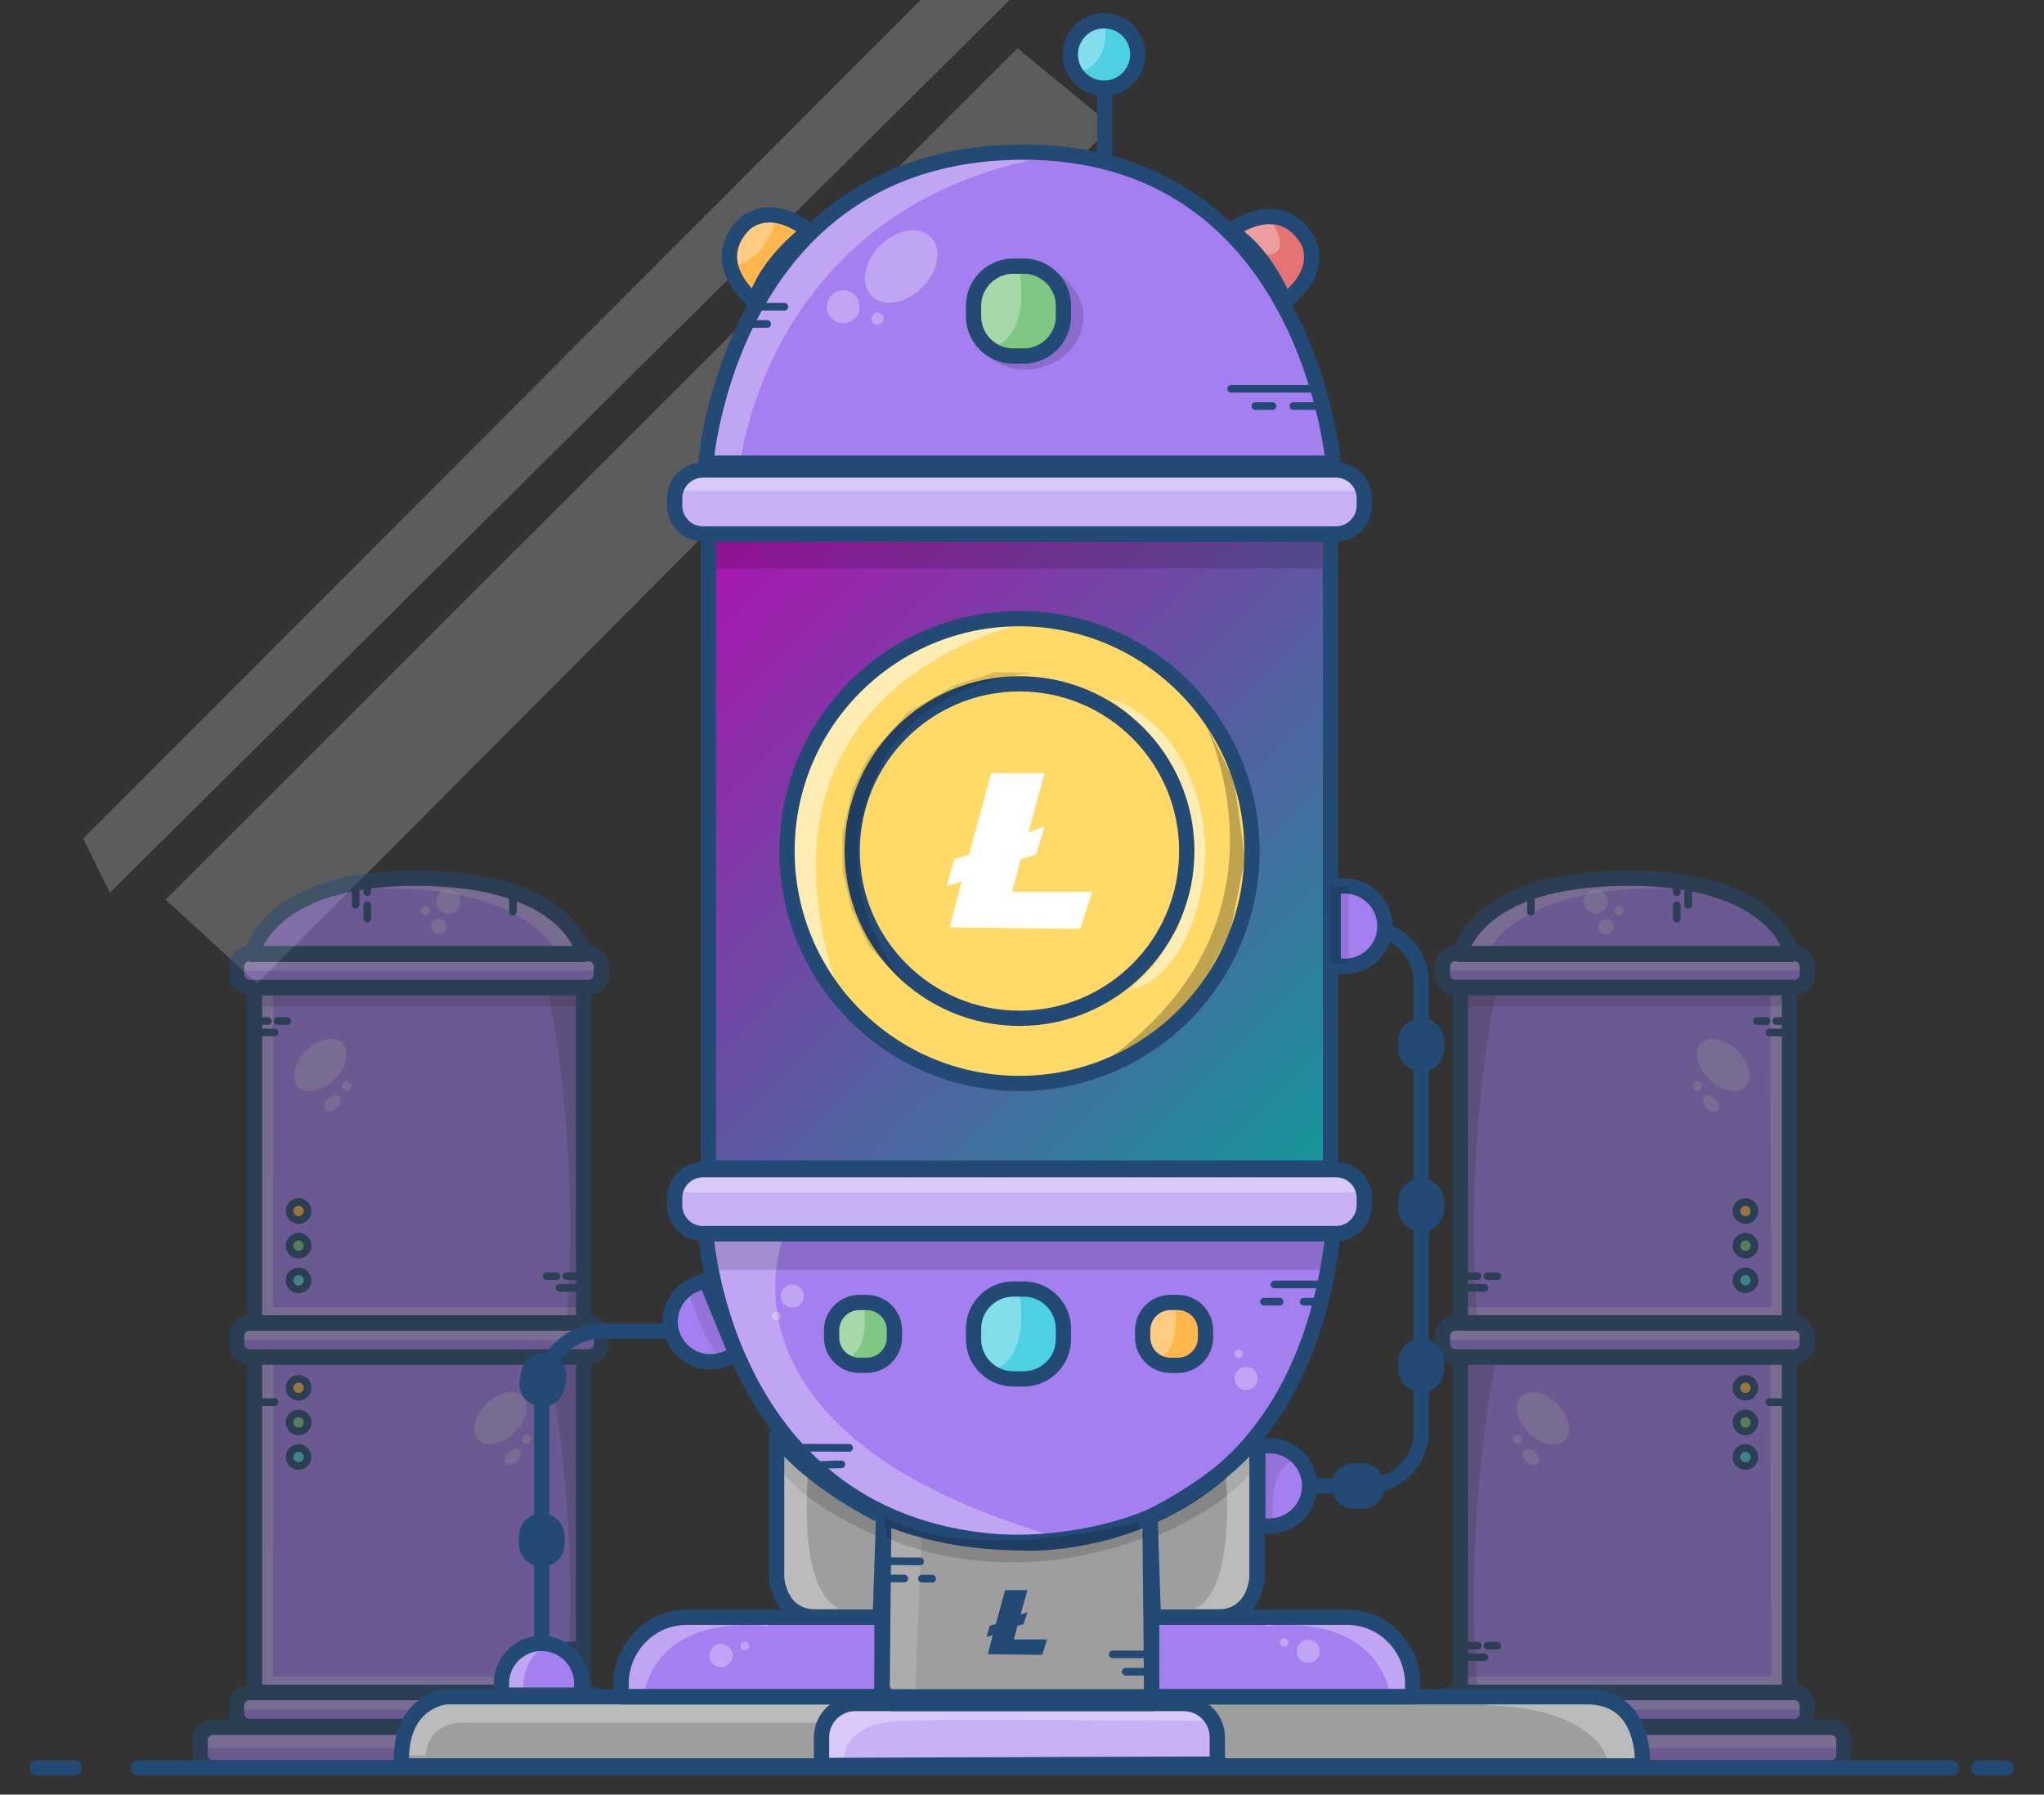 <?xml version="1.0" encoding="utf-8"?>
<!-- Generator: Adobe Illustrator 22.1.0, SVG Export Plug-In . SVG Version: 6.00 Build 0)  -->
<svg version="1.1" id="Layer_1" xmlns="http://www.w3.org/2000/svg" xmlns:xlink="http://www.w3.org/1999/xlink" x="0px" y="0px"
	 viewBox="0 0 1339.1 1176" style="enable-background:new 0 0 1339.1 1176;" xml:space="preserve">
<rect x="0" y="0" width="1339.1" height="1176" fill="#333333" stroke="none"/>
<style type="text/css">
	.st0{fill:url(#container_1_);opacity: .6}
	.st1{fill:#234975;}
	.st2{fill:#FFDA69;}
	.st3{opacity:0.25;}
	.st4{opacity:0.5;fill:#FFFFFF;}
	.st5{fill:none;stroke:#234975;stroke-width:10;stroke-linecap:round;stroke-linejoin:round;stroke-miterlimit:10;}
	.st6{opacity:0.15;}
	.st7{fill:#FFFFFF;}
	.st8{opacity:0.2;fill:#FFFFFF;}
	.st9{opacity:0.5;}
	.st10{fill:#a47fef;}
	.st11{fill:#4DD0E1;}
	.st12{fill:#FFB74D;}
	.st13{opacity:0.3;fill:#FFFFFF;}
	.st14{fill:#81C784;}
	.st15{fill:none;stroke:#234975;stroke-width:5;stroke-linecap:round;stroke-linejoin:round;stroke-miterlimit:10;}
	.st16{fill:#D7E6EF;stroke:#234975;stroke-width:10;stroke-linecap:round;stroke-linejoin:round;stroke-miterlimit:10;}
	.st17{opacity:0.15;fill:#FFFFFF;}
	.st18{opacity:0.7;fill:#FFFFFF;}
	.st19{fill:#9E9E9E;}
	.st20{fill:none;stroke:#234975;stroke-width:30;stroke-linecap:round;stroke-linejoin:round;stroke-miterlimit:10;stroke-dasharray:5,100;}
	.st21{opacity:0.1;}
	.st22{fill:#c8b2f5;}
	.st23{fill:#E57373;}


		#reflection1{
			animation: reflect 5s infinite;
		}
		#reflection2{
			animation: reflect 5s infinite;
		}

		@keyframes reflect{
			0%{
				transform: translate(0px, 0px)
			}
			100%{
				transform: translate(500px, 500px)
			}
		}

	#bubbleHose_1_ {
	  stroke-dasharray: 5,100;
	  stroke-dashoffset: 4000;
	  animation: dash 30s linear infinite;
	}

	#bubbleHose_2_ {
	  stroke-dasharray: 5,100;
	  stroke-dashoffset: 4000;
	  animation: dash 30s linear infinite;
	}


	#bubble1{
		animation: bubbleup 5s linear infinite;
		animation-delay: -5s;
	}
	#bubble2{
		animation: bubbleup 5s linear infinite;
		animation-delay: -9s;
	}
	#bubble3{
		animation: bubbleup 5s linear infinite;
		animation-delay: -13s;
	}
	#bubble4{
		animation: bubbleup 5s linear infinite;
		animation-delay: -3s;
	}
	#bubble5{
		animation: bubbleup 5s linear infinite;
		animation-delay: -1s;
	}
	#bubble6{
		animation: bubbleup 5s linear infinite;
		animation-delay: -4s;
	}
	#bubble7{
		animation: bubbleup 5s linear infinite;
		animation-delay: -5s;
	}
	#bubble8{
		animation: bubbleup 5s linear infinite;
		animation-delay: -9s;
	}
	#bubble9{
		animation: bubbleup 5s linear infinite;
		animation-delay: -13s;
	}
	#bubble10{
		animation: bubbleup 5s linear infinite;
		animation-delay: -3s;
	}
	#bubble11{
		animation: bubbleup 5s linear infinite;
		animation-delay: -1s;
	}

	@keyframes bubbleup{
		0%{
			transform: translate(0px, 0px)

		}
		100%{
			transform: translate(0px, -450px)
		}
	}

	@keyframes dash {
	  to {
	    stroke-dashoffset: 0;
	  }
	}

	.noOverflow{
		overflow: hidden;
	}



</style>

<linearGradient id="container_1_" gradientUnits="userSpaceOnUse" x1="873.085" y1="764.572" x2="461.516" y2="353.003">
	<stop offset="0%, 50%" stop-color="#00DBDE">
		<animate attributeName="stop-color" values="#00DBDE;#29B6F6;#00DBDE;" dur="20s" repeatCount="indefinite" />
	</stop>
	<stop offset="100%, 0%" stop-color="#FC00FF">
		<animate attributeName="stop-color" values="#FC00FF;#00DBDE;#29B6F6;" dur="20s" repeatCount="indefinite" />
	</stop>
</linearGradient>
<rect id="container" x="463.5" y="351" class="st0" width="407.6" height="415.5"/>
<circle id="bubble10" class="st1" cx="617" cy="774.1" r="6.8"/>
<circle id="bubble11" class="st1" cx="592.3" cy="772.6" r="3.4"/>
<circle id="bubble6" class="st1" cx="527.9" cy="769.2" r="9.1"/>
<circle id="bubble8" class="st1" cx="686.6" cy="773.1" r="9.1"/>
<circle class="st1" cx="825.1" cy="773.2" r="7.7"/>
<circle id="bubble5" class="st1" cx="561.3" cy="770.8" r="9.1"/>
<circle id="bubble3" class="st1" cx="723" cy="774.6" r="5.8"/>
<circle id="bubble1" class="st1" cx="777" cy="773.7" r="5.8"/>
<circle id="bubble9" class="st1" cx="652.3" cy="773.1" r="3.4"/>
<circle id="bubble4" class="st1" cx="492.2" cy="763.6" r="2.9"/>
<circle id="bubble7" class="st1" cx="849.7" cy="772.9" r="3.4"/>
<g>
	<circle class="st2" cx="667.9" cy="557.7" r="152.3"/>
	<path class="st3" d="M787.1,468.9c0,0,73.1,136.4-69.8,231.2l41.4-23.7l27.4-28.6l19.7-36.2l9.8-48.8l-7.1-51.2L787.1,468.9z"/>
	<path class="st4" d="M681.5,406c0,0-206.1,33.9-130.3,249.6l-19.3-29.3L516.8,577l-0.1-37.5l11.5-42.6l33.3-48.2l32.3-24.1
		l44.1-16.2C637.9,408.3,677,406,681.5,406z"/>
	<path class="st4" d="M723.1,456.9c0,0,37.8,5.4,57.6,55c11.3,28.4,11.7,59.9,1.9,88.8c-7.1,20.8-19.8,42.5-42.4,48l15.6-15.5
		l16.1-25.3l9.2-29.4l1.7-24.2l-4.2-26.8L764,495.2C764,495.2,731.9,455.3,723.1,456.9z"/>
	<circle class="st5" cx="667.9" cy="557.7" r="152.3"/>
	<circle class="st5" cx="667.9" cy="557.7" r="109.6"/>
	<path class="st6" d="M600.1,652.6c0,0-66.4-63.8-24.5-147.6c0,0,18.5-54.3,100.4-64l-23.4-0.6l-26.6,8.3l-31.3,18.1l-25.6,28.8
		l-10.5,21.3l-6.8,29.6l0.3,25.3l5.9,25.1l11.5,23.5L600.1,652.6z"/>
	<polygon class="st7" points="649.4,506.6 684.4,506.6 673.7,545.5 684.4,541.6 678.6,560.1 668.8,563 663,584.4 715.5,584.4
		707.7,608.7 622.2,607.7 630,577.6 620.3,580.5 625.1,563 634.8,560.1 	"/>
</g>
<g class="noOverflow">
	<polygon id="reflection1" class="st8" points="54.5,549.5 674.5,-71.5 733.5,-71.5 72,585 "/>
	<polygon id="reflection2" class="st8" points="108.5,589.5 666.6,31.6 728.5,82.5 168.5,644.5 "/>
</g>
<g class="st9">
	<path class="st10" d="M161.5,624.7l5.2-4.3c0,0,24.3-40.3,66-42.6s108-9.3,145.5,37.4l4.3,10.3l11.4,3v12.1l-6.1,6.8l-5.4,2.3
		l0.9,214.9l7.4,3.3l3.4,8.1l-2.5,12l-9,1.6l0,213.4l2.6,6.3l8.7,3.5v18.9h20.4l3.8,11l-4.1,15.9l-282.6-0.4v-6.1V1140l3.4-8.1
		l18.5-0.2l2.1-5l-0.5-10.8l3.7-5.8l8.3-2.9l0.1-217.5l-10.1-2.4l-2-13.5l6.8-6.8l5.2-1.9l0.1-217.5l-10.4-2.7l-1.7-13.2
		L161.5,624.7z"/>
	<circle class="st11" cx="195.6" cy="839" r="5.9"/>
	<circle class="st12" cx="195.6" cy="793.6" r="5.9"/>
	<polygon class="st13" points="179.1,647.9 178.8,856.6 382.5,856.6 377,867.8 170.3,867.8 165.1,859.5 165.9,647.8 	"/>
	<path class="st6" d="M358.2,646.6c0,0,22.4,96.5,12.9,220.4l12.2-2.9l-0.6-216.8L358.2,646.6z"/>
	<polygon class="st6" points="382.4,659.5 166.7,659.5 166.3,646.6 382.7,647.2 	"/>
	<path class="st13" d="M364.6,625c0,0-19.8-54.9-154.2-40.5c0,0,147.1-35.5,172.1,40.9L364.6,625z"/>
	<circle class="st14" cx="195.6" cy="816.3" r="5.9"/>
	<polygon class="st13" points="155,636.1 394,636.1 392.2,626.9 156.9,626.9 	"/>
	<polygon class="st13" points="155,878.2 394,878.2 392.2,869.1 156.9,869.1 	"/>
	<path class="st5" d="M163.5,647.1h222c4.7,0,8.5-3.8,8.5-8.5v-5.2c0-4.7-3.8-8.5-8.5-8.5h-222c-4.7,0-8.5,3.8-8.5,8.5v5.2
		C155,643.3,158.9,647.1,163.5,647.1z"/>
	<path class="st5" d="M165.1,625.4c0,0,9-50.5,109-49.9c100,0.6,108.4,49.9,108.4,49.9H165.1z"/>

		<rect x="166.7" y="647.1" transform="matrix(-1 -8.560160e-15 8.560160e-15 -1 549.087 1514.122)" class="st5" width="215.6" height="219.8"/>
	<path class="st5" d="M163.5,889.2h222c4.7,0,8.5-3.8,8.5-8.5v-5.2c0-4.7-3.8-8.5-8.5-8.5h-222c-4.7,0-8.5,3.8-8.5,8.5v5.2
		C155,885.4,158.9,889.2,163.5,889.2z"/>
	<line class="st15" x1="181.8" y1="669.1" x2="188.2" y2="669.1"/>
	<line class="st15" x1="166.7" y1="669.1" x2="175.4" y2="669.1"/>
	<line class="st15" x1="166.7" y1="676.6" x2="179.9" y2="676.6"/>
	<line class="st15" x1="364.6" y1="836.3" x2="358.2" y2="836.3"/>
	<line class="st15" x1="379.7" y1="836.3" x2="371" y2="836.3"/>
	<line class="st15" x1="379.7" y1="843.9" x2="366.5" y2="843.9"/>
	<path class="st15" d="M184.1,625.1"/>

		<ellipse transform="matrix(0.707 -0.707 0.707 0.707 -431.97 352.836)" class="st13" cx="209.9" cy="697.9" rx="20.3" ry="13.2"/>

		<ellipse transform="matrix(0.707 -0.707 0.707 0.707 -447.479 365.914)" class="st13" cx="218" cy="723.1" rx="6.3" ry="4.1"/>
	<circle class="st13" cx="227" cy="711.7" r="3"/>
	<circle class="st15" cx="195.6" cy="793.6" r="5.9"/>
	<circle class="st15" cx="195.6" cy="816.3" r="5.9"/>
	<circle class="st15" cx="195.6" cy="839" r="5.9"/>
	<line class="st15" x1="233" y1="584.5" x2="233" y2="592.9"/>
	<line class="st15" x1="240.6" y1="593.3" x2="240.6" y2="602"/>
	<line class="st15" x1="240.6" y1="577.8" x2="240.6" y2="584.6"/>
	<line class="st15" x1="336" y1="584.7" x2="336.1" y2="597.4"/>
	<circle class="st13" cx="293.7" cy="590.8" r="7.9"/>
	<circle class="st13" cx="278.5" cy="596.7" r="3"/>

		<ellipse transform="matrix(9.329344e-02 -0.996 0.996 9.329344e-02 -344.068 836.638)" class="st13" cx="287.3" cy="607.2" rx="4.9" ry="5"/>
	<circle class="st11" cx="195.6" cy="954.8" r="5.9"/>
	<circle class="st12" cx="195.6" cy="909.4" r="5.9"/>
	<polygon class="st13" points="179.1,890 178.8,1098.8 382.5,1098.8 377,1109.9 170.3,1109.9 165.1,1101.6 165.9,889.9 	"/>
	<path class="st6" d="M358.2,888.8c0,0,22.4,96.5,12.9,220.4l12.2-2.9l-0.6-216.8L358.2,888.8z"/>
	<circle class="st14" cx="195.6" cy="932.1" r="5.9"/>
	<polygon class="st13" points="155,1120.3 394,1120.3 392.2,1111.2 156.9,1111.2 	"/>

		<rect x="166.7" y="889.3" transform="matrix(-1 -1.224647e-16 1.224647e-16 -1 549.087 1998.397)" class="st5" width="215.6" height="219.8"/>
	<path class="st5" d="M163.5,1131.3h222c4.7,0,8.5-3.8,8.5-8.5v-5.2c0-4.7-3.8-8.5-8.5-8.5h-222c-4.7,0-8.5,3.8-8.5,8.5v5.2
		C155,1127.5,158.9,1131.3,163.5,1131.3z"/>
	<line class="st15" x1="166.7" y1="918.8" x2="179.9" y2="918.8"/>
	<line class="st15" x1="364.6" y1="1078.4" x2="358.2" y2="1078.4"/>
	<line class="st15" x1="379.7" y1="1078.4" x2="371" y2="1078.4"/>
	<line class="st15" x1="379.7" y1="1086" x2="366.5" y2="1086"/>

		<ellipse transform="matrix(0.707 -0.707 0.707 0.707 -561.122 504.121)" class="st13" cx="328" cy="929.4" rx="20.3" ry="13.2"/>

		<ellipse transform="matrix(0.707 -0.707 0.707 0.707 -576.631 517.2)" class="st13" cx="336" cy="954.7" rx="6.3" ry="4.1"/>
	<circle class="st13" cx="345.1" cy="943.3" r="3"/>
	<circle class="st15" cx="195.6" cy="909.4" r="5.9"/>
	<circle class="st15" cx="195.6" cy="932.1" r="5.9"/>
	<circle class="st15" cx="195.6" cy="954.8" r="5.9"/>
	<g>
		<polygon class="st13" points="131.1,1145.3 418,1145.3 415.8,1134.3 133.3,1134.3 		"/>
		<path class="st5" d="M139.6,1158.5h270c4.7,0,8.5-3.8,8.5-8.5v-9.6c0-4.7-3.8-8.5-8.5-8.5h-270c-4.7,0-8.5,3.8-8.5,8.5v9.6
			C131.1,1154.7,134.9,1158.5,139.6,1158.5z"/>
	</g>
</g>
<g class="st9">
	<path class="st10" d="M1177.5,624.7l-5.2-4.3c0,0-24.3-40.3-66-42.6s-108-9.3-145.5,37.4l-4.3,10.3l-11.4,3v12.1l6.1,6.8l5.4,2.3
		l-0.9,214.9l-7.4,3.3l-3.4,8.1l2.5,12l9,1.6l0,213.4l-2.6,6.3l-8.7,3.5v18.9h-20.4l-3.8,11l4.1,15.9l282.6-0.4v-6.1V1140l-3.4-8.1
		l-18.5-0.2l-2.1-5l0.5-10.8l-3.7-5.8l-8.3-2.9l-0.1-217.5l10.1-2.4l2-13.5l-6.8-6.8l-5.2-1.9l-0.1-217.5l10.4-2.7l1.7-13.2
		L1177.5,624.7z"/>
	<circle class="st11" cx="1143.5" cy="839" r="5.9"/>
	<circle class="st12" cx="1143.5" cy="793.6" r="5.9"/>
	<polygon class="st13" points="1159.9,647.9 1160.3,856.6 956.6,856.6 962.1,867.8 1168.8,867.8 1174,859.5 1173.2,647.8 	"/>
	<path class="st6" d="M980.9,646.6c0,0-22.4,96.5-12.9,220.4l-12.2-2.9l0.6-216.8L980.9,646.6z"/>
	<polygon class="st6" points="956.7,659.5 1172.4,659.5 1172.8,646.6 956.4,647.2 	"/>
	<path class="st13" d="M974.5,625c0,0,19.8-54.9,154.2-40.5c0,0-147.1-35.5-172.1,40.9L974.5,625z"/>
	<circle class="st14" cx="1143.5" cy="816.3" r="5.9"/>
	<polygon class="st13" points="1184,636.1 945,636.1 946.9,626.9 1182.2,626.9 	"/>
	<polygon class="st13" points="1184,878.2 945,878.2 946.9,869.1 1182.2,869.1 	"/>
	<path class="st5" d="M1175.5,647.1h-222c-4.7,0-8.5-3.8-8.5-8.5v-5.2c0-4.7,3.8-8.5,8.5-8.5h222c4.7,0,8.5,3.8,8.5,8.5v5.2
		C1184,643.3,1180.2,647.1,1175.5,647.1z"/>
	<path class="st5" d="M1174,625.4c0,0-9-50.5-109-49.9c-100,0.6-108.4,49.9-108.4,49.9H1174z"/>
	<rect x="956.7" y="647.1" class="st5" width="215.6" height="219.8"/>
	<path class="st5" d="M1175.5,889.2h-222c-4.7,0-8.5-3.8-8.5-8.5v-5.2c0-4.7,3.8-8.5,8.5-8.5h222c4.7,0,8.5,3.8,8.5,8.5v5.2
		C1184,885.4,1180.2,889.2,1175.5,889.2z"/>
	<line class="st15" x1="1157.3" y1="669.1" x2="1150.9" y2="669.1"/>
	<line class="st15" x1="1172.4" y1="669.1" x2="1163.7" y2="669.1"/>
	<line class="st15" x1="1172.4" y1="676.6" x2="1159.2" y2="676.6"/>
	<line class="st15" x1="974.5" y1="836.3" x2="980.9" y2="836.3"/>
	<line class="st15" x1="959.4" y1="836.3" x2="968.1" y2="836.3"/>
	<line class="st15" x1="959.4" y1="843.9" x2="972.6" y2="843.9"/>
	<path class="st15" d="M1155,625.1"/>

		<ellipse transform="matrix(0.707 -0.707 0.707 0.707 -162.732 1002.834)" class="st13" cx="1129.2" cy="697.9" rx="13.2" ry="20.3"/>

		<ellipse transform="matrix(0.707 -0.707 0.707 0.707 -182.946 1004.552)" class="st13" cx="1121.1" cy="723.1" rx="4.1" ry="6.3"/>
	<circle class="st13" cx="1112.1" cy="711.7" r="3"/>
	<circle class="st15" cx="1143.5" cy="793.6" r="5.9"/>
	<circle class="st15" cx="1143.5" cy="816.3" r="5.9"/>
	<circle class="st15" cx="1143.5" cy="839" r="5.9"/>
	<line class="st15" x1="1106" y1="584.5" x2="1106" y2="592.9"/>
	<line class="st15" x1="1098.5" y1="593.3" x2="1098.5" y2="602"/>
	<line class="st15" x1="1098.5" y1="577.8" x2="1098.5" y2="584.6"/>
	<line class="st15" x1="1003.1" y1="584.7" x2="1002.9" y2="597.4"/>
	<circle class="st13" cx="1045.4" cy="590.8" r="7.9"/>
	<circle class="st13" cx="1060.6" cy="596.7" r="3"/>

		<ellipse transform="matrix(0.996 -9.329344e-02 9.329344e-02 0.996 -52.063 100.772)" class="st13" cx="1051.8" cy="607.2" rx="5" ry="4.9"/>
	<circle class="st11" cx="1143.5" cy="954.8" r="5.9"/>
	<circle class="st12" cx="1143.5" cy="909.4" r="5.9"/>
	<polygon class="st13" points="1159.9,890 1160.3,1098.8 956.6,1098.8 962.1,1109.9 1168.8,1109.9 1174,1101.6 1173.2,889.9 	"/>
	<path class="st6" d="M980.9,888.8c0,0-22.4,96.5-12.9,220.4l-12.2-2.9l0.6-216.8L980.9,888.8z"/>
	<circle class="st14" cx="1143.5" cy="932.1" r="5.9"/>
	<polygon class="st13" points="1184,1120.3 945,1120.3 946.9,1111.2 1182.2,1111.2 	"/>
	<rect x="956.7" y="889.3" class="st5" width="215.6" height="219.8"/>
	<path class="st5" d="M1175.5,1131.3h-222c-4.7,0-8.5-3.8-8.5-8.5v-5.2c0-4.7,3.8-8.5,8.5-8.5h222c4.7,0,8.5,3.8,8.5,8.5v5.2
		C1184,1127.5,1180.2,1131.3,1175.5,1131.3z"/>
	<line class="st15" x1="1172.4" y1="918.8" x2="1159.2" y2="918.8"/>
	<line class="st15" x1="974.5" y1="1078.4" x2="980.9" y2="1078.4"/>
	<line class="st15" x1="959.4" y1="1078.4" x2="968.1" y2="1078.4"/>
	<line class="st15" x1="959.4" y1="1086" x2="972.6" y2="1086"/>

		<ellipse transform="matrix(0.707 -0.707 0.707 0.707 -361.031 987.183)" class="st13" cx="1011.1" cy="929.4" rx="13.2" ry="20.3"/>

		<ellipse transform="matrix(0.707 -0.707 0.707 0.707 -381.246 988.902)" class="st13" cx="1003.1" cy="954.7" rx="4.1" ry="6.3"/>
	<circle class="st13" cx="994" cy="943.3" r="3"/>
	<circle class="st15" cx="1143.5" cy="909.4" r="5.9"/>
	<circle class="st15" cx="1143.5" cy="932.1" r="5.9"/>
	<circle class="st15" cx="1143.5" cy="954.8" r="5.9"/>
	<g>
		<polygon class="st13" points="1208,1145.3 921.1,1145.3 923.3,1134.3 1205.8,1134.3 		"/>
		<path class="st5" d="M1199.5,1158.5h-270c-4.7,0-8.5-3.8-8.5-8.5v-9.6c0-4.7,3.8-8.5,8.5-8.5h270c4.7,0,8.5,3.8,8.5,8.5v9.6
			C1208,1154.7,1204.2,1158.5,1199.5,1158.5z"/>
	</g>
</g>
<circle class="st11" cx="-333.3" cy="523.5" r="7.8"/>
<circle class="st12" cx="-333.3" cy="583.5" r="7.8"/>
<circle class="st14" cx="-333.3" cy="553.5" r="7.8"/>
<line class="st15" x1="-351.6" y1="748.1" x2="-343.1" y2="748.1"/>
<line class="st15" x1="-371.5" y1="748.1" x2="-360.1" y2="748.1"/>
<line class="st15" x1="-371.5" y1="738.1" x2="-354.1" y2="738.1"/>
<line class="st15" x1="-325.8" y1="911.8" x2="-325.8" y2="889.3"/>
<line class="st15" x1="-315.8" y1="889.3" x2="-315.8" y2="877.8"/>
<line class="st15" x1="-315.8" y1="920.8" x2="-315.8" y2="900.5"/>
<line class="st15" x1="-325.7" y1="377.6" x2="-325.8" y2="356.3"/>
<path class="st15" d="M-348.6,806.3"/>
<circle class="st13" cx="-303.8" cy="857.7" r="4"/>
<ellipse transform="matrix(0.707 -0.707 0.707 0.707 -594.177 -14.336)" class="st13" cx="-314.4" cy="710.1" rx="17.4" ry="26.9"/>
<ellipse transform="matrix(0.707 -0.707 0.707 0.707 -567.461 -16.607)" class="st13" cx="-303.8" cy="676.7" rx="5.4" ry="8.3"/>
<circle class="st13" cx="-291.8" cy="691.7" r="4"/>
<circle class="st13" cx="-348.8" cy="409.7" r="4"/>
<circle class="st13" cx="-336.1" cy="416.8" r="6.8"/>
<circle class="st15" cx="-333.3" cy="583.5" r="7.8"/>
<circle class="st15" cx="-333.3" cy="553.5" r="7.8"/>
<circle class="st15" cx="-333.3" cy="523.5" r="7.8"/>
<line class="st16" x1="1296.5" y1="1158.5" x2="1314.5" y2="1158.5"/>
<line class="st16" x1="90.5" y1="1158.5" x2="1278.5" y2="1158.5"/>
<line class="st16" x1="24.5" y1="1158.5" x2="48.5" y2="1158.5"/>
<path class="st17" d="M-377.5-115.5h-104c-6.6,0-12-5.4-12-12v-66c0-6.6,5.4-12,12-12h104c6.6,0,12,5.4,12,12v66
	C-365.5-120.9-370.9-115.5-377.5-115.5z"/>
<path class="st6" d="M-203.5-115.5h-104c-6.6,0-12-5.4-12-12v-66c0-6.6,5.4-12,12-12h104c6.6,0,12,5.4,12,12v66
	C-191.5-120.9-196.9-115.5-203.5-115.5z"/>
<path class="st2" d="M-52.5-131.5h-104c-6.6,0-12-5.4-12-12v-66c0-6.6,5.4-12,12-12h104c6.6,0,12,5.4,12,12v66
	C-40.5-136.9-45.9-131.5-52.5-131.5z"/>
<path class="st18" d="M971.2-35.5"/>
<path class="st18" d="M1037.5-34.3"/>
<path class="st5" d="M823.5,940.9v92.8c0,0-1.1,26-26,26h-41.9l-2.2-65.7C753.4,994.1,800.9,971.5,823.5,940.9z"/>
<path class="st19" d="M579,994.1l-1.1,112.8l6.8,9.4h169.9l-1.2-122.3C753.4,994.1,671.8,1031.5,579,994.1z"/>
<path class="st19" d="M263.1,1157.2H1076c0,0,3.4-45.3-36.2-45.3H292.5C292.5,1111.9,260.8,1114.1,263.1,1157.2z"/>
<path class="st19" d="M824.7,940.9v92.8c0,0-1.1,26-26,26h-41.9l-2.2-65.7C754.5,994.1,802,971.5,824.7,940.9z"/>
<path class="st13" d="M974.1,1117.5c0,0,70.2-1.1,80.4,39.6h21.5l-7.9-31.8l-9.6-9l-18.7-4.5l-65.7-0.3V1117.5z"/>
<path id="bubbleHose_2_" class="st20" d="M437.5,871.5l-42.6,0.7c-22.1,0-40,17.9-40,40l0,164.6"/>
<path class="st10" d="M441,876c-5.5-13.5,1-28.8,14.4-34.3l7.1-2.9l19.9,48.8l-7.1,2.9C461.8,895.9,446.5,889.5,441,876L441,876"/>
<path class="st10" d="M381.1,1110.8h-52.6v-7.6c0-14.5,11.8-26.3,26.3-26.3h0c14.5,0,26.3,11.8,26.3,26.3V1110.8z"/>
<path class="st21" d="M450,844.7c0,0,15.8,46.4,24.8,46.4l7.5-8.3l-20-43.8L450,844.7z"/>
<path class="st10" d="M824.1,947.4v52.6h7.6c14.5,0,26.3-11.8,26.3-26.3l0,0c0-14.5-11.8-26.3-26.3-26.3H824.1z"/>
<path class="st13" d="M342.7,1110.8c0,0-2.5-27.6,18.9-33.1l-19.3,0.2l-12.2,15.9l-1.7,13.2L342.7,1110.8z"/>
<path class="st5" d="M873.4,608h21.5c20,0,36.2,15.9,36.2,35.6v294.6c0,19.6-16.2,35.6-36.2,35.6l-36.4-0.1"/>
<path class="st10" d="M462.4,808.4c0,0,12.5,199.3,207.2,202.7c0,0,178.9,11.3,203.8-202.7H462.4z"/>
<path class="st13" d="M513.6,809.6c0,0-57.5,134.9,193.3,201.6l-56.6-0.1L562,982.8l-52.1-47.6L474.8,858l-12.5-49.6L513.6,809.6z"
	/>
<path id="GreenLightMiddle" class="st11" d="M670.7,903.6h-6.9c-14.3,0-26-11.7-26-26v-6.9c0-14.3,11.7-26,26-26h6.9
	c14.3,0,26,11.7,26,26v6.9C696.7,891.9,685,903.6,670.7,903.6z"/>
<path class="st22" d="M875.2,349.9H460.5c-10.2,0-18.5-8.3-18.5-18.5v-4.9c0-10.2,8.3-18.5,18.5-18.5h414.8
	c10.2,0,18.5,8.3,18.5,18.5v4.9C893.7,341.6,885.4,349.9,875.2,349.9z"/>
<path id="bubbleHose_1_" class="st20" d="M894.9,608c20,0,36.2,15.9,36.2,35.6v294.6c0,19.6-16.2,35.6-36.2,35.6l-36.4-0.1"/>
<path class="st10" d="M871.1,580.6v52.6h7.6c14.5,0,26.3-11.8,26.3-26.3v0c0-14.5-11.8-26.3-26.3-26.3H871.1z"/>
<path class="st13" d="M446.5,321.6h445.9l-8.8-13.6c0,0-408.7-5.7-417.8-2.3c-9.1,3.4-21,12.8-21,12.8L446.5,321.6z"/>
<circle id="BlueLightTop" class="st11" cx="723.3" cy="35.7" r="22.1"/>
<path class="st13" d="M723.9,14.7c0,0,5.3,29.7-20.6,33C703.3,47.7,691.1,13.6,723.9,14.7z"/>
<path id="orangeLightTop_1_" class="st12" d="M495.8,199c0,0-32.3-24.6-7.4-50.6c0,0,15.5-16.8,42.8,4.1
	C531.2,152.4,503.3,172.6,495.8,199z"/>
<path class="st13" d="M508.8,140.4c0,0-3.4,30.6-32.8,35.1C476,175.5,482.7,137,508.8,140.4z"/>
<path class="st10" d="M873.4,303.5c0,0-17-206.1-206.1-203.8c-189.1,2.3-204.9,203.8-204.9,203.8H873.4z"/>
<path class="st13" d="M485,303.5c0,0,18.1-173.8,211.7-202.4c0,0-207.2-25.2-234.4,206.9L485,303.5z"/>
<path class="st6" d="M684.6,173.2c23.6,13.7,27,28.9,24.5,40.6c-2.6,12.4-12.3,22.3-24,26.1c-33.2,10.7-47.9-19.1-47.9-19.1
	L684.6,173.2z"/>
<path id="greenMiddle" class="st14" d="M670.7,233.3h-6.9c-14.3,0-26-11.7-26-26v-6.9c0-14.3,11.7-26,26-26h6.9
	c14.3,0,26,11.7,26,26v6.9C696.7,221.6,685,233.3,670.7,233.3z"/>
<path class="st5" d="M875.2,349.9H460.5c-10.2,0-18.5-8.3-18.5-18.5v-4.9c0-10.2,8.3-18.5,18.5-18.5h414.8
	c10.2,0,18.5,8.3,18.5,18.5v4.9C893.7,341.6,885.4,349.9,875.2,349.9z"/>
<path class="st5" d="M873.4,303.5c0,0-17-206.1-206.1-203.8c-189.1,2.3-204.9,203.8-204.9,203.8H873.4z"/>
<path class="st13" d="M667.3,174.4c0,0,9.9,44.4-17.1,53.3C650.2,227.7,616.3,185.7,667.3,174.4z"/>
<path class="st5" d="M670.7,233.3h-6.9c-14.3,0-26-11.7-26-26v-6.9c0-14.3,11.7-26,26-26h6.9c14.3,0,26,11.7,26,26v6.9
	C696.7,221.6,685,233.3,670.7,233.3z"/>
<ellipse transform="matrix(0.707 -0.707 0.707 0.707 49.503 468.668)" class="st13" cx="590.5" cy="174.6" rx="27.4" ry="19.5"/>
<circle class="st13" cx="552.4" cy="201" r="10.8"/>
<circle class="st13" cx="575" cy="208.9" r="4"/>
<path class="st5" d="M494.7,197.8c0,0-32.3-24.6-7.4-50.6c0,0,15.5-16.8,42.8,4.1C530.1,151.3,502.1,171.5,494.7,197.8z"/>
<line class="st15" x1="860.9" y1="254.8" x2="806.6" y2="254.8"/>
<line class="st15" x1="833.7" y1="266.1" x2="822.4" y2="266.1"/>
<line class="st15" x1="860.9" y1="266.1" x2="847.3" y2="266.1"/>
<line class="st15" x1="498" y1="201" x2="513.9" y2="201"/>
<line class="st15" x1="486.7" y1="212.3" x2="502.6" y2="212.3"/>
<path id="RedLight" class="st23" d="M804.4,152.2c0,0,32.1-24.9,50.8,5.9c0,0,12.2,19.3-15,40.3C840.3,198.5,828,166.2,804.4,152.2z
	"/>
<path class="st13" d="M833.5,146c0,0,16.7,24.7-10,20.4c0,0-8.4-9.2-7.2-15.1C817.1,147.4,824.4,145.6,833.5,146z"/>
<path class="st5" d="M805.8,151.4c0,0,32.1-24.9,50.8,5.9c0,0,12.2,19.3-15,40.3C841.7,197.7,829.4,165.4,805.8,151.4z"/>
<line class="st5" x1="723.7" y1="105.9" x2="723.7" y2="57.8"/>
<circle class="st5" cx="723.3" cy="35.7" r="22.1"/>
<polygon class="st6" points="468,372.5 873.4,372.5 873.4,349.9 462.4,349.9 "/>
<polygon class="st6" points="468,832.2 873.4,832.2 873.4,809.6 462.4,809.6 "/>
<rect x="464.1" y="349.9" class="st5" width="407.6" height="415.5"/>
<path class="st22" d="M875.2,808.4H460.5c-10.2,0-18.5-8.3-18.5-18.5v-4.9c0-10.2,8.3-18.5,18.5-18.5h414.8
	c10.2,0,18.5,8.3,18.5,18.5v4.9C893.7,800.1,885.4,808.4,875.2,808.4z"/>
<path class="st13" d="M446.5,781.3h445.9l-8.8-13.6c0,0-408.7-5.7-417.8-2.3c-9.1,3.4-21,12.8-21,12.8L446.5,781.3z"/>
<path class="st5" d="M875.2,808.4H460.5c-10.2,0-18.5-8.3-18.5-18.5v-4.9c0-10.2,8.3-18.5,18.5-18.5h414.8
	c10.2,0,18.5,8.3,18.5,18.5v4.9C893.7,800.1,885.4,808.4,875.2,808.4z"/>
<path class="st5" d="M462.4,808.4c0,0,12.5,199.3,207.2,202.7c0,0,178.9,11.3,203.8-202.7H462.4z"/>
<path class="st13" d="M667.3,844.7c0,0,9.9,44.4-17.1,53.3C650.2,898,616.3,856,667.3,844.7z"/>
<path class="st5" d="M670.7,903.6h-6.9c-14.3,0-26-11.7-26-26v-6.9c0-14.3,11.7-26,26-26h6.9c14.3,0,26,11.7,26,26v6.9
	C696.7,891.9,685,903.6,670.7,903.6z"/>
<path id="greenLightBottom" class="st14" d="M567.8,894.7H563c-10,0-18.2-8.2-18.2-18.2v-4.8c0-10,8.2-18.2,18.2-18.2h4.8
	c10,0,18.2,8.2,18.2,18.2v4.8C586,886.5,577.8,894.7,567.8,894.7z"/>
<path class="st13" d="M565.4,853.5c0,0,6.9,31.1-12,37.3C553.4,890.8,529.7,861.4,565.4,853.5z"/>
<path class="st5" d="M567.8,894.7H563c-10,0-18.2-8.2-18.2-18.2v-4.8c0-10,8.2-18.2,18.2-18.2h4.8c10,0,18.2,8.2,18.2,18.2v4.8
	C586,886.5,577.8,894.7,567.8,894.7z"/>
<path id="orangeLightBottom" class="st12" d="M771.6,894.7h-4.8c-10,0-18.2-8.2-18.2-18.2v-4.8c0-10,8.2-18.2,18.2-18.2h4.8
	c10,0,18.2,8.2,18.2,18.2v4.8C789.8,886.5,781.6,894.7,771.6,894.7z"/>
<path class="st13" d="M769.2,853.5c0,0,6.9,31.1-12,37.3C757.2,890.8,733.5,861.4,769.2,853.5z"/>
<path class="st5" d="M771.6,894.7h-4.8c-10,0-18.2-8.2-18.2-18.2v-4.8c0-10,8.2-18.2,18.2-18.2h4.8c10,0,18.2,8.2,18.2,18.2v4.8
	C789.8,886.5,781.6,894.7,771.6,894.7z"/>
<circle class="st13" cx="519.1" cy="849.3" r="7.6"/>
<circle class="st13" cx="508.4" cy="862.4" r="2.8"/>
<line class="st15" x1="867.9" y1="841.7" x2="834.9" y2="841.7"/>
<line class="st15" x1="838.3" y1="853" x2="828.1" y2="853"/>
<path class="st13" d="M278.9,1150.4c0,0,0-21.5,24.9-21.5c24.9,0,248,0,248,0l4.5-17l-271.8,2.1l-17.4,17.1l0.5,19.2H278.9z"/>
<line class="st15" x1="861.1" y1="853" x2="854.1" y2="853"/>
<line class="st15" x1="521.2" y1="948.7" x2="556.3" y2="948.8"/>
<line class="st15" x1="531.2" y1="960.1" x2="551.2" y2="959.6"/>
<path id="bubblehose" class="st5" d="M434.1,872.2h-39.2c-22.1,0-40,17.9-40,40l0,164.6"/>
<path class="st5" d="M873.4,580.6v52.6h7.6c14.5,0,26.3-11.8,26.3-26.3v0c0-14.5-11.8-26.3-26.3-26.3H873.4z"/>
<path class="st21" d="M852,956.9c0,0-22.2-3.5-17.7,42.9h-10.2v-59.4L852,956.9z"/>
<path class="st5" d="M824.1,947.4v52.6h7.6c14.5,0,26.3-11.8,26.3-26.3l0,0c0-14.5-11.8-26.3-26.3-26.3H824.1z"/>
<path class="st5" d="M381.1,1110.8h-52.6v-7.6c0-14.5,11.8-26.3,26.3-26.3h0c14.5,0,26.3,11.8,26.3,26.3V1110.8z"/>
<path class="st5" d="M441,876c-5.5-13.5,1-28.8,14.4-34.3l7.1-2.9l19.9,48.8l-7.1,2.9C461.8,895.9,446.5,889.5,441,876L441,876"/>
<polygon class="st21" points="883.6,580.6 883.6,631.5 871.1,631.5 871.1,580.9 "/>
<path class="st6" d="M754.5,1007.7c0,0,51-19.2,69.1-48.7l-3.4-18.1c0,0-63.3,56.2-70.2,55.9L754.5,1007.7z"/>
<path class="st13" d="M802.8,963.2c0,0,8.3,77.4-20,91h31.4l9.4-11.3v-97.4L802.8,963.2z"/>
<path class="st5" d="M823.5,940.9v92.8c0,0-1.1,26-26,26h-41.9l-2.2-65.7C753.4,994.1,800.9,971.5,823.5,940.9z"/>
<path class="st10" d="M925.5,1111.5v-7.8c0-23.4-18.4-42.9-41.8-43.6c-0.6,0-1.2,0-1.8,0H756.7v51.4H925.5z"/>
<path class="st13" d="M829.4,1065.7c0,0,70-11.2,81.6,45.8h14.5l-2.2-22.1l-7.1-12.9l-18.6-13l-19.6-3.4h-47.8
	c-0.3,0-0.6,0.4-0.4,0.7L829.4,1065.7z"/>
<path class="st5" d="M925.5,1111.9v-8.5c0-22.9-17.7-42.3-40.6-43.5c-1.2-0.1-2.3-0.1-3.5-0.1H754.5v52.1H925.5z"/>
<path class="st19" d="M507.7,940.9v92.8c0,0,1.1,26,26,26h41.9l2.2-65.7C577.9,994.1,530.3,971.5,507.7,940.9z"/>
<path class="st6" d="M577.9,1007.7c0,0-51-19.2-69.1-48.7l3.4-18.1c0,0,63.3,56.2,70.2,55.9L577.9,1007.7z"/>
<path class="st13" d="M529.6,963.2c0,0-8.3,77.4,20,91h-31.4l-9.4-11.3v-97.4L529.6,963.2z"/>
<path class="st5" d="M508.8,940.9v92.8c0,0,1.1,26,26,26h41.9l2.2-65.7C579,994.1,531.5,971.5,508.8,940.9z"/>
<path class="st10" d="M406.9,1111.5v-7.8c0-23.4,18.4-42.9,41.8-43.6c0.6,0,1.2,0,1.8,0h125.1v51.4H406.9z"/>
<path class="st13" d="M503,1065.7c0,0-70-11.2-81.6,45.8h-14.5l2.2-22.1l7.1-12.9l18.6-13l19.6-3.4h47.8c0.3,0,0.6,0.4,0.4,0.7
	L503,1065.7z"/>
<polygon class="st17" points="599.4,1110.8 604,1002.5 580.9,1000.4 582.4,1110.8 "/>
<path class="st5" d="M406.9,1111.9v-8.5c0-22.9,17.7-42.3,40.6-43.5c1.2-0.1,2.3-0.1,3.5-0.1h126.8v52.1H406.9z"/>
<path class="st5" d="M263.1,1157.2H1076c0,0,3.4-45.3-36.2-45.3H292.5C292.5,1111.9,260.8,1114.1,263.1,1157.2z"/>
<path class="st22" d="M797.5,1156c2.1-3.4,0-0.4,0-4.7v-12.9c0-12.1-9.9-22.1-22.1-22.1H560.3c-12.1,0-22.1,9.9-22.1,22.1v12.9
	c0,1.9,0.3,3.8,0.7,5.6L797.5,1156z"/>
<path class="st13" d="M552.9,1151.5c0,0,0-22.6,37.4-23.8c36.2-1.1,36.2-1.1,200.4,0l-9.1-10.2l-230.1,0.7c0,0-22.4,18.6-15.6,40.1
	h17V1151.5z"/>
<path class="st5" d="M797.5,1156c2.1-3.4,0-0.4,0-4.7v-12.9c0-12.1-9.9-22.1-22.1-22.1H560.3c-12.1,0-22.1,9.9-22.1,22.1v12.9
	c0,1.9,0.3,3.8,0.7,5.6L797.5,1156z"/>
<path class="st5" d="M579,994.1l-1.1,112.8l6.8,9.4h169.9l-1.2-122.3C753.4,994.1,671.8,1031.5,579,994.1z"/>
<path class="st6" d="M580.9,1007.7c0,0,72.8,36.2,169,0l-4.5-10.5c0,0-104.2,29.7-166.5-3.1L580.9,1007.7z"/>
<polygon class="st1" points="658.5,1042 673.1,1042 668.6,1058.1 673.1,1056.5 670.6,1064.2 666.6,1065.4 664.2,1074.3 686,1074.3
	682.8,1084.4 647.2,1084 650.4,1071.5 646.4,1072.7 648.4,1065.4 652.4,1064.2 "/>
<line class="st15" x1="577.3" y1="1023" x2="602.8" y2="1023.2"/>
<line class="st15" x1="604" y1="1034.5" x2="610.7" y2="1034.5"/>
<line class="st15" x1="577.3" y1="1034.3" x2="592.4" y2="1034.4"/>
<line class="st15" x1="729" y1="1084.1" x2="753.4" y2="1084.1"/>
<line class="st15" x1="737.5" y1="1095.5" x2="753.4" y2="1095.5"/>
<circle class="st13" cx="816.4" cy="903.3" r="7.6"/>
<circle class="st13" cx="811.5" cy="887.1" r="2.8"/>
<circle class="st13" cx="857.1" cy="1082.1" r="7.6"/>
<circle class="st13" cx="841.3" cy="1076.3" r="2.8"/>
<circle class="st13" cx="472.4" cy="1084.9" r="7.6"/>
<circle class="st13" cx="488" cy="1078.6" r="2.8"/>
</svg>
